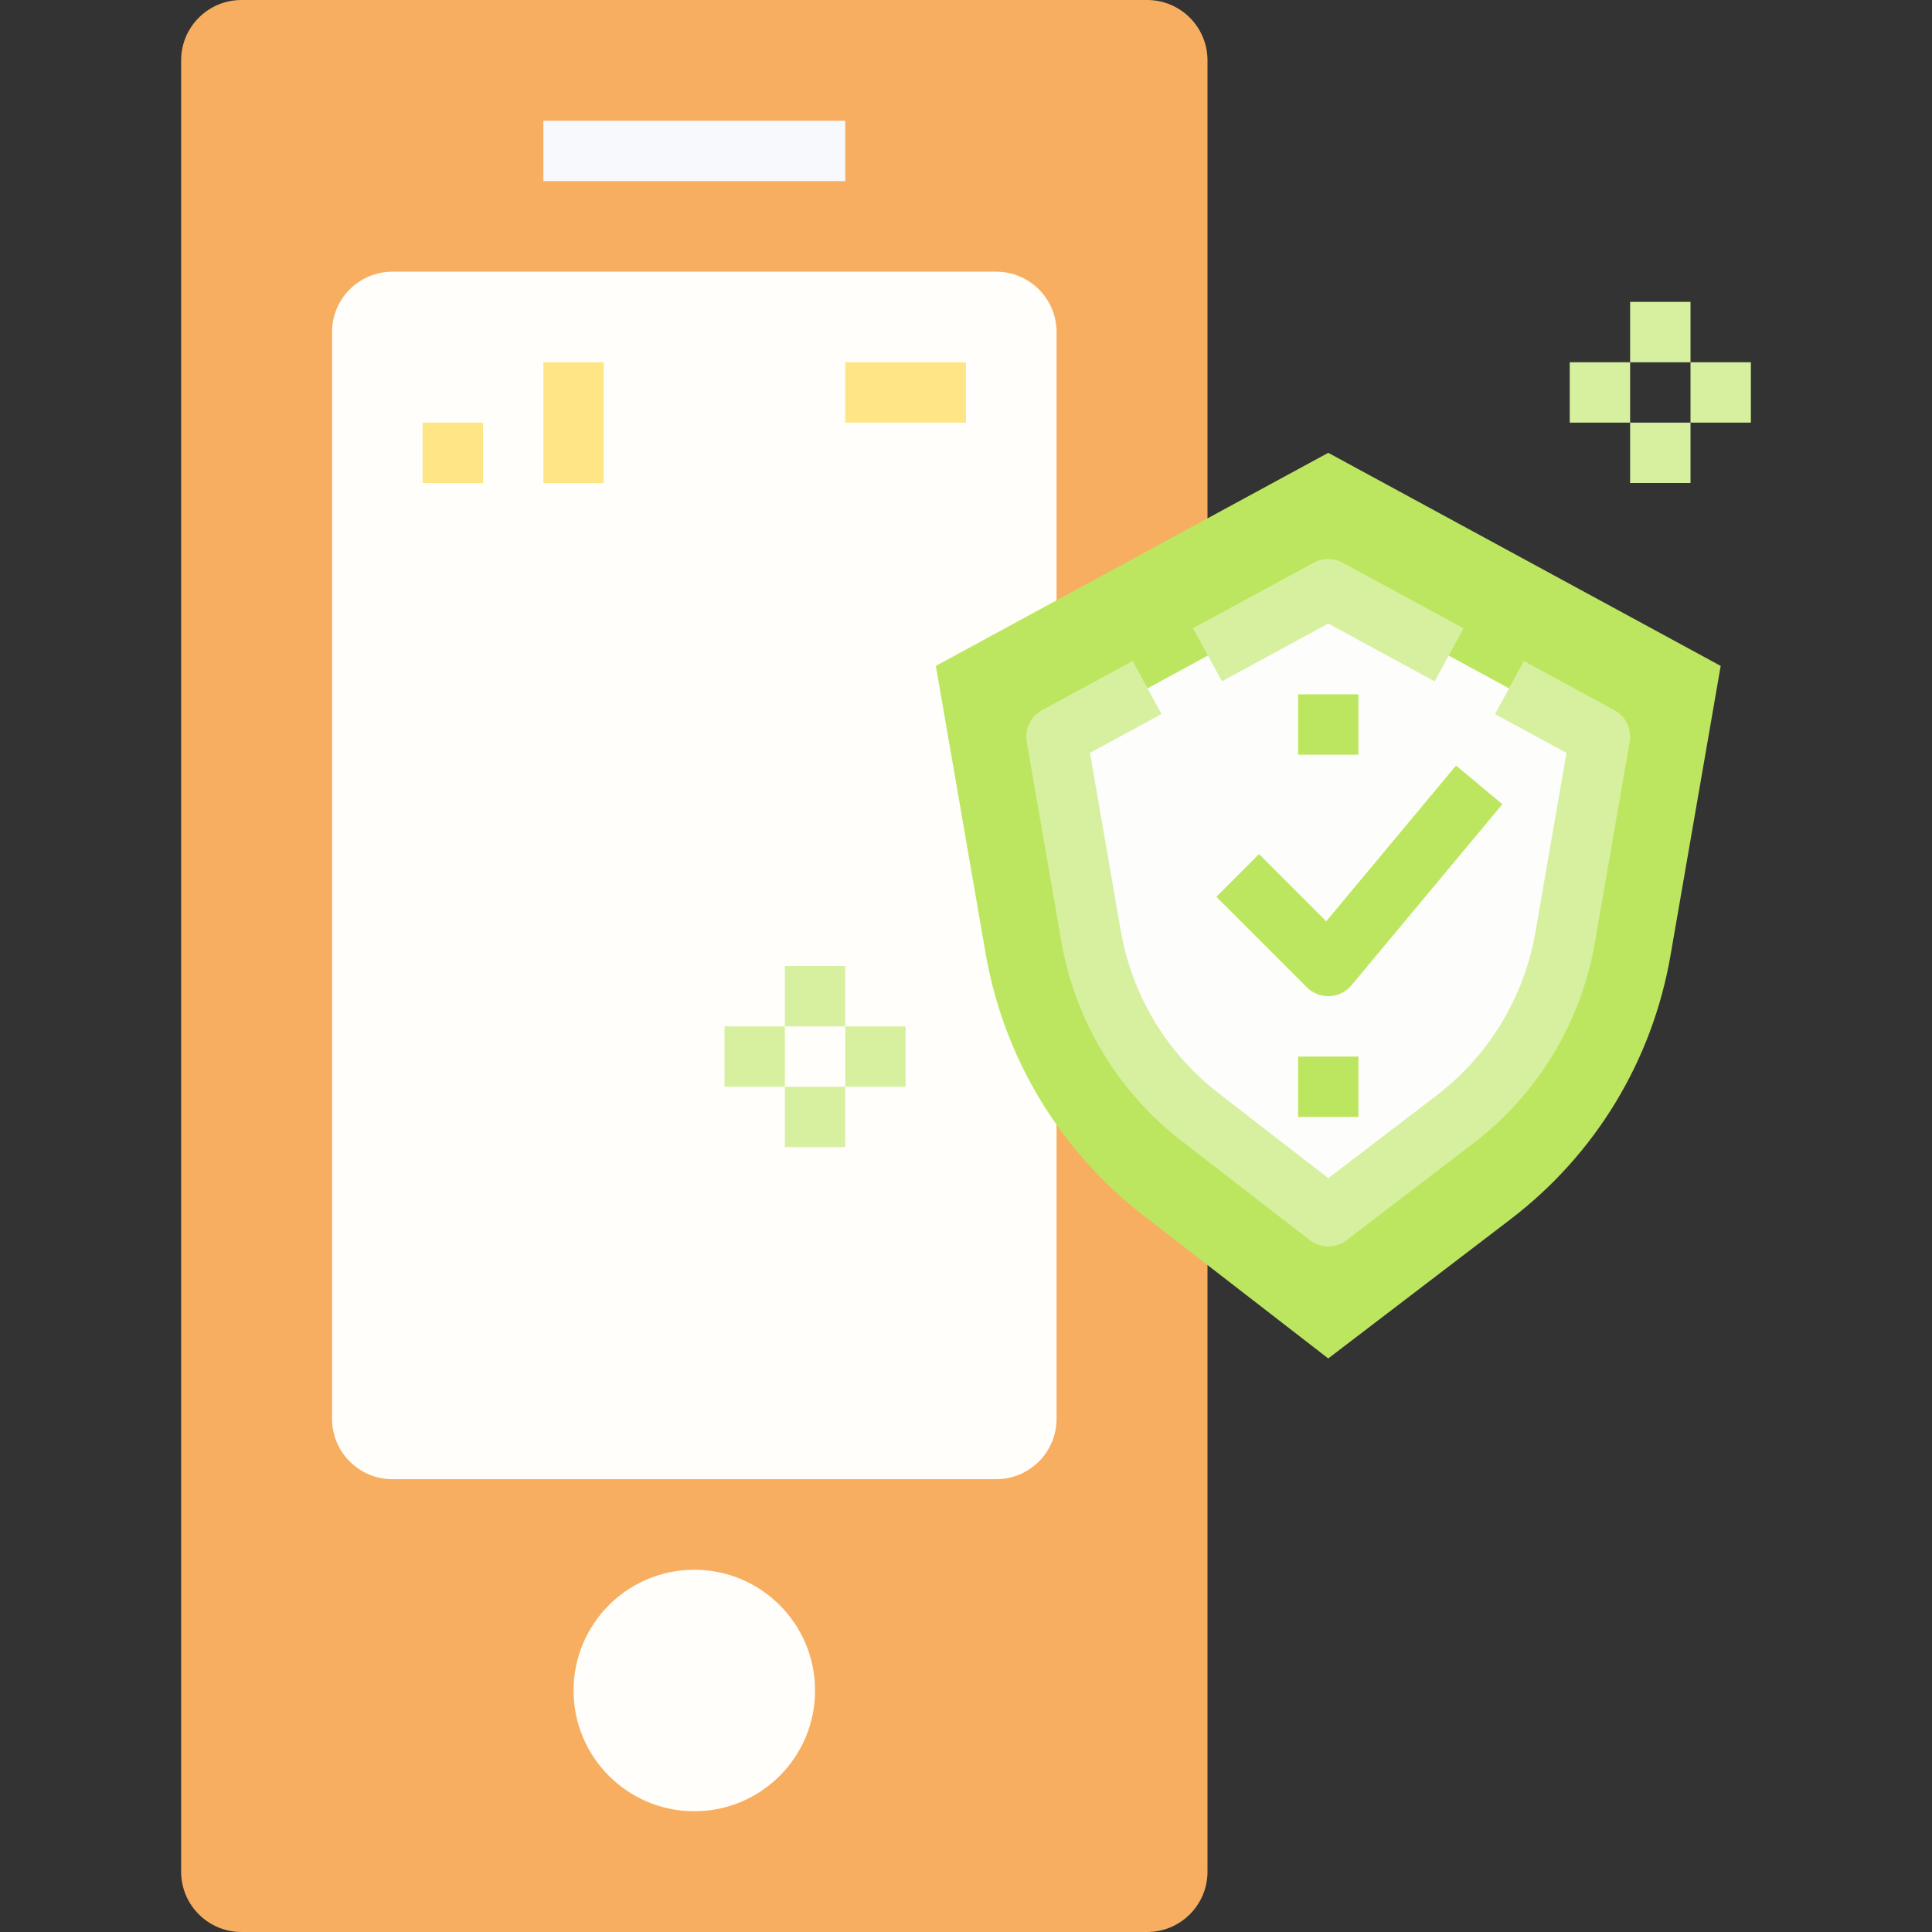<svg id="Flat" enable-background="new 0 0 64 64" height="512" viewBox="0 0 64 64" width="512" xmlns="http://www.w3.org/2000/svg"><rect x="0" y="0" width="64" height="64" fill="#333333" stroke="none"/><path d="m38 0h-30c-1.105 0-2 .895-2 2v60c0 1.105.895 2 2 2h30c1.105 0 2-.895 2-2v-60c0-1.105-.895-2-2-2z" fill="#f7ae60"/><path d="m35 17.387v-6.387c0-1.105-.895-2-2-2h-20c-1.105 0-2 .895-2 2v36c0 1.105.895 2 2 2h20c1.105 0 2-.895 2-2v-9.613z" fill="#fffefa"/><path d="m37.878 40.264c-2.774-2.146-4.631-5.23-5.229-8.685l-1.648-9.521 12.999-7.058 13 7.059-1.663 9.594c-.604 3.486-2.486 6.589-5.298 8.736l-6.039 4.611z" fill="#bde660"/><path d="m40.325 37.1c-1.98-1.532-3.308-3.735-3.734-6.203l-1.159-6.693 8.568-4.652 8.568 4.652-1.173 6.766c-.432 2.49-1.775 4.706-3.784 6.24l-3.596 2.746z" fill="#fdfefc"/><path d="m43.999 41.288c-.216 0-.432-.07-.612-.209l-4.239-3.279c-2.118-1.638-3.536-3.994-3.993-6.633l-1.142-6.591c-.073-.423.131-.845.508-1.05l3.001-1.629.955 1.758-2.371 1.287 1.02 5.884c.371 2.145 1.524 4.06 3.246 5.392l3.631 2.809 3.569-2.727c1.747-1.333 2.915-3.259 3.29-5.424l1.029-5.935-2.367-1.285.955-1.758 2.997 1.627c.377.205.581.627.508 1.05l-1.151 6.642c-.462 2.663-1.898 5.032-4.047 6.672l-4.18 3.193c-.179.138-.393.206-.607.206z" fill="#d7f0a0"/><path d="m47.525 22.572-3.526-1.916-3.521 1.913-.955-1.758 3.999-2.171c.299-.161.656-.161.955 0l4.004 2.174z" fill="#d7f0a0"/><path d="m44 33c-.265 0-.52-.105-.707-.293l-3-3 1.414-1.414 2.226 2.226 4.299-5.159 1.537 1.28-5 6c-.181.216-.442.346-.724.359-.015.001-.03.001-.045.001z" fill="#bde660"/><path d="m43 35h2v2h-2z" fill="#bde660"/><path d="m43 23h2v2h-2z" fill="#bde660"/><path d="m18 4h10v2h-10z" fill="#f8f9fc"/><circle cx="23" cy="56" fill="#fffefa" r="4"/><path d="m14 14h2v2h-2z" fill="#ffe585"/><path d="m18 12h2v4h-2z" fill="#ffe585"/><path d="m28 12h4v2h-4z" fill="#ffe585"/><g fill="#d7f0a0"><path d="m26 32h2v2h-2z"/><path d="m26 36h2v2h-2z"/><path d="m24 34h2v2h-2z"/><path d="m28 34h2v2h-2z"/><path d="m54 10h2v2h-2z"/><path d="m54 14h2v2h-2z"/><path d="m52 12h2v2h-2z"/><path d="m56 12h2v2h-2z"/></g></svg>